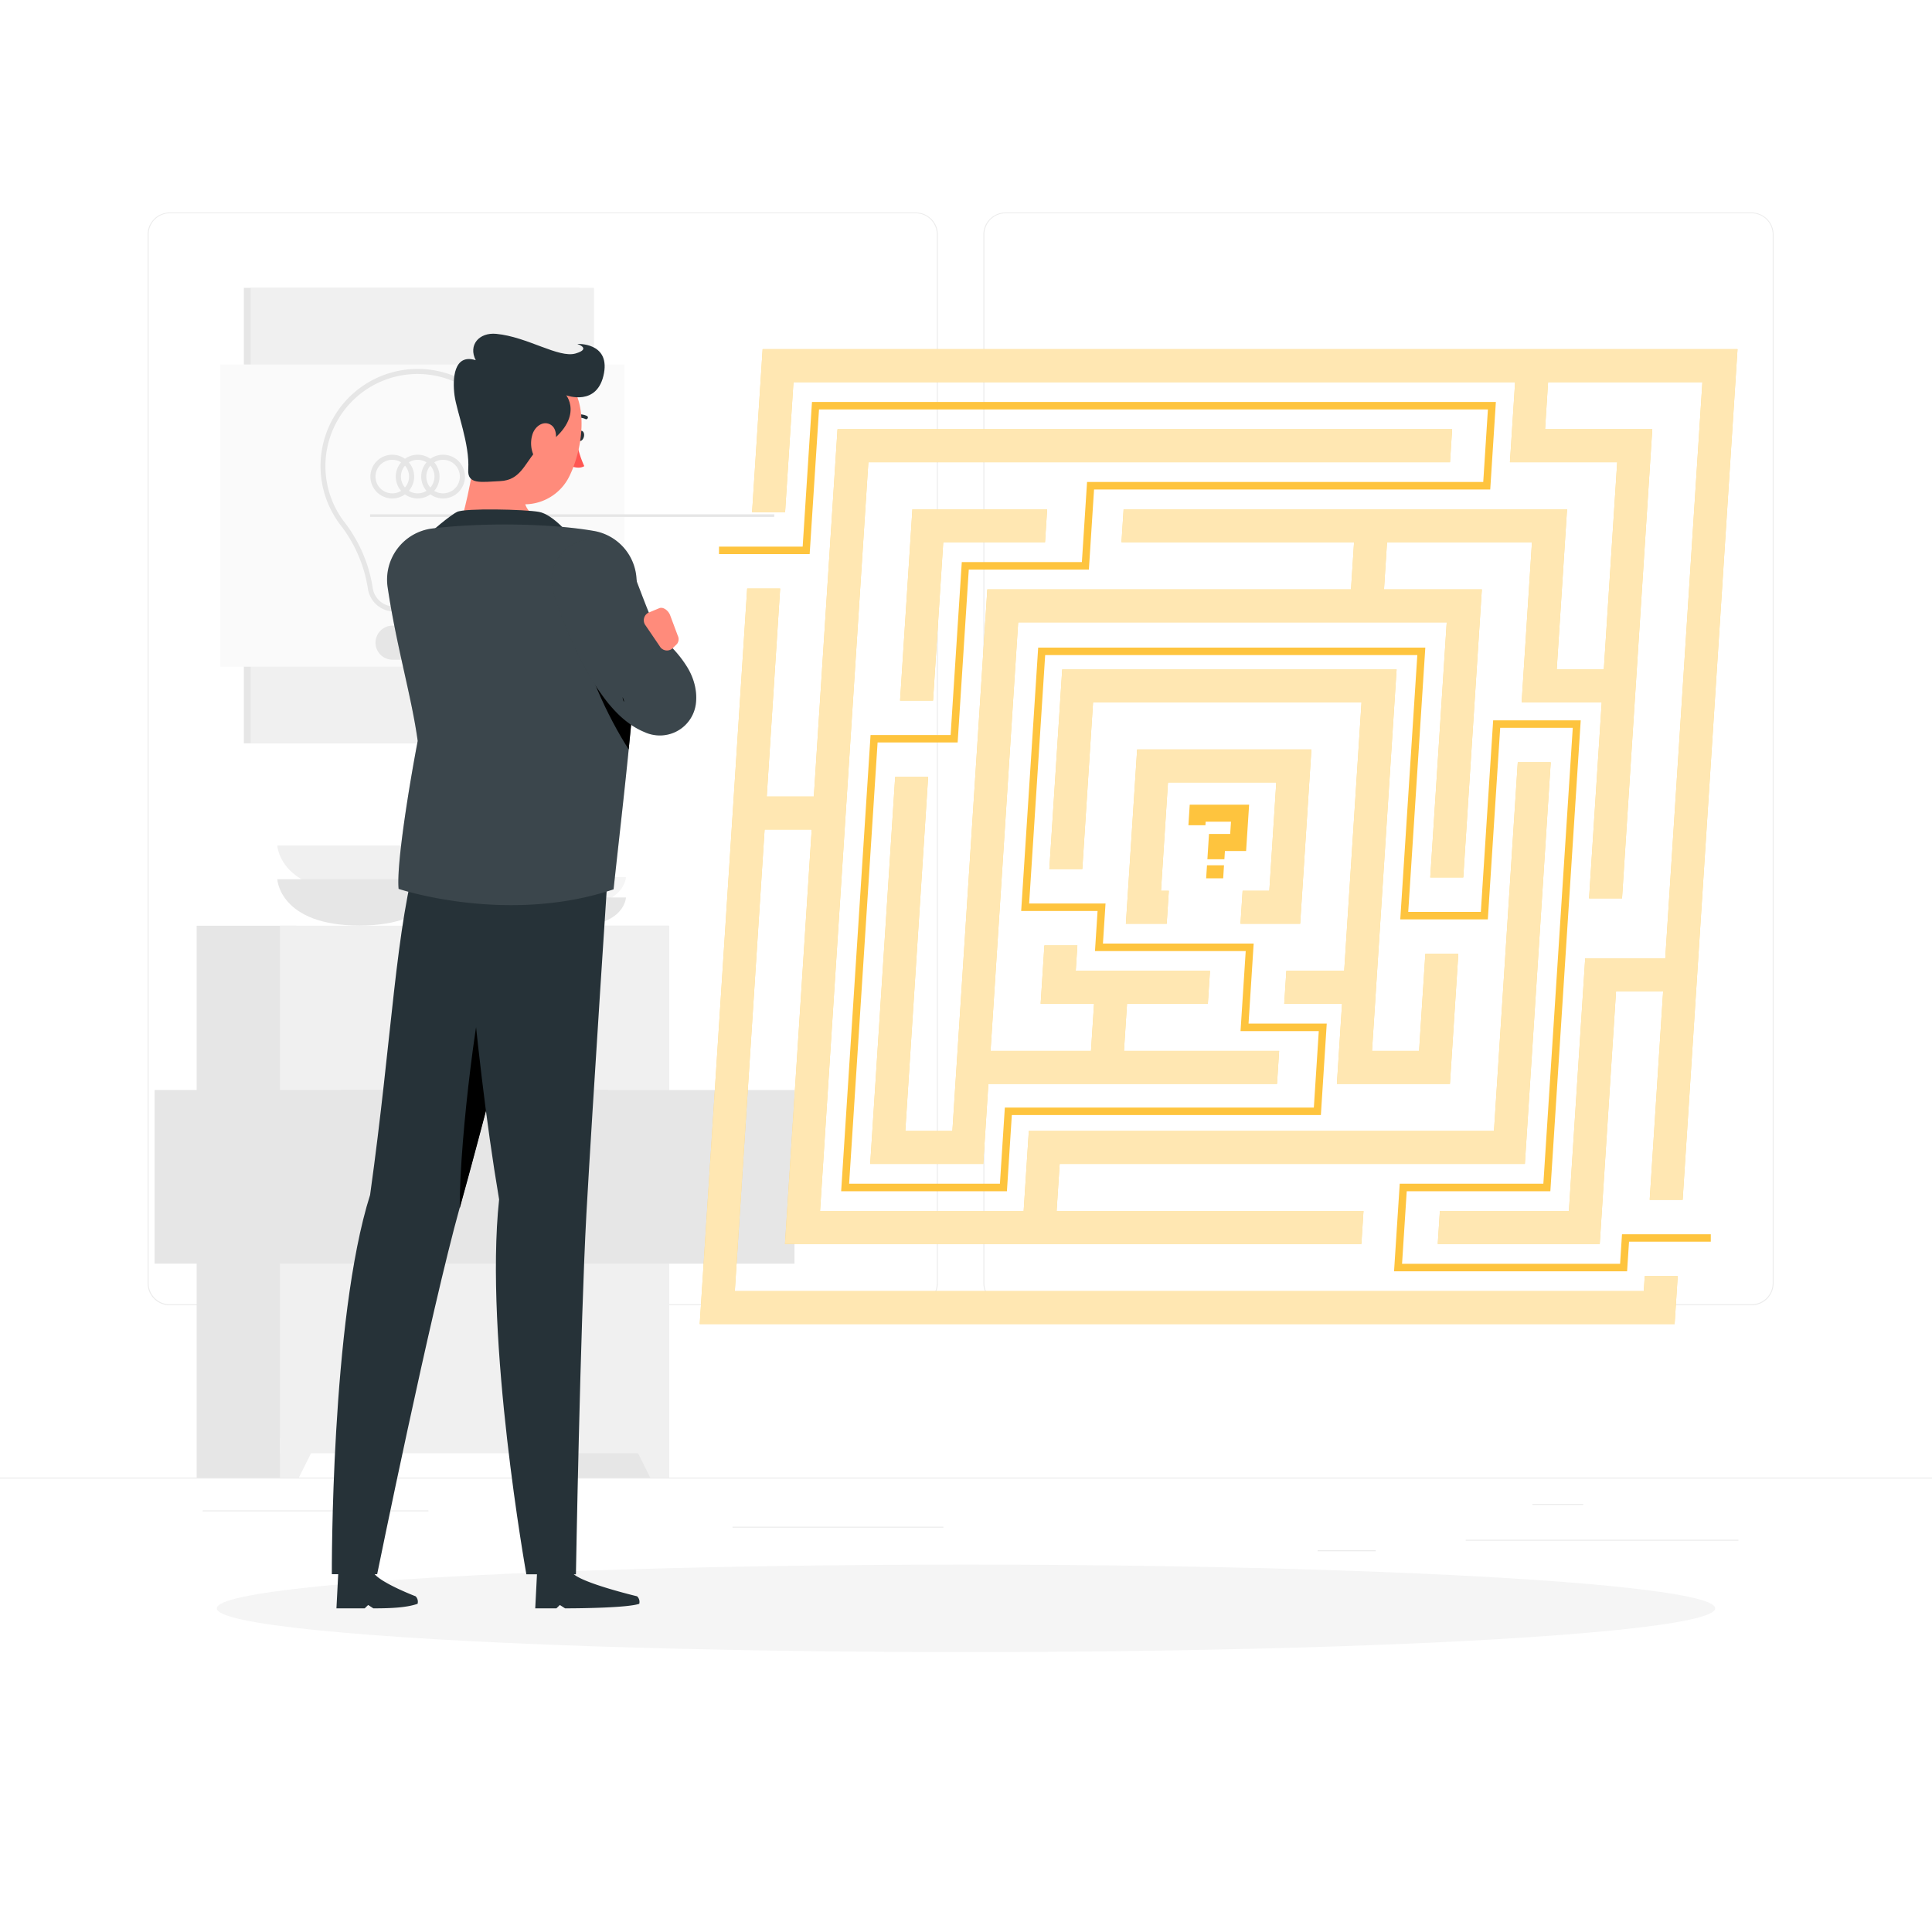 <svg class="animated" id="freepik_stories-problem-solving" xmlns="http://www.w3.org/2000/svg" viewBox="0 0 500 500" version="1.1" xmlns:xlink="http://www.w3.org/1999/xlink" xmlns:svgjs="http://svgjs.com/svgjs"><style>svg#freepik_stories-problem-solving:not(.animated) .animable {opacity: 0;}svg#freepik_stories-problem-solving.animated #freepik--background-complete--inject-133 {animation: 1s 1 forwards cubic-bezier(.36,-0.01,.5,1.38) slideDown;animation-delay: 0s;}svg#freepik_stories-problem-solving.animated #freepik--Shadow--inject-133 {animation: 1s 1 forwards cubic-bezier(.36,-0.01,.5,1.38) slideLeft;animation-delay: 0s;}svg#freepik_stories-problem-solving.animated #freepik--Labirynth--inject-133 {animation: 1s 1 forwards cubic-bezier(.36,-0.01,.5,1.38) zoomIn;animation-delay: 0s;}svg#freepik_stories-problem-solving.animated #freepik--Character--inject-133 {animation: 1s 1 forwards cubic-bezier(.36,-0.01,.5,1.38) zoomIn;animation-delay: 0s;}            @keyframes slideDown {                0% {                    opacity: 0;                    transform: translateY(-30px);                }                100% {                    opacity: 1;                    transform: translateY(0);                }            }                    @keyframes slideLeft {                0% {                    opacity: 0;                    transform: translateX(-30px);                }                100% {                    opacity: 1;                    transform: translateX(0);                }            }                    @keyframes zoomIn {                0% {                    opacity: 0;                    transform: scale(0.5);                }                100% {                    opacity: 1;                    transform: scale(1);                }            }        </style><g id="freepik--background-complete--inject-133" class="animable" style="transform-origin: 250px 228.23px;"><rect y="382.4" width="500" height="0.25" style="fill: rgb(235, 235, 235); transform-origin: 250px 382.525px;" id="elksvpvtppcg" class="animable"></rect><rect x="379.33" y="398.49" width="70.57" height="0.25" style="fill: rgb(235, 235, 235); transform-origin: 414.615px 398.615px;" id="eledldsywql1" class="animable"></rect><rect x="341" y="401.21" width="15.03" height="0.25" style="fill: rgb(235, 235, 235); transform-origin: 348.515px 401.335px;" id="elvhvf1orr1gj" class="animable"></rect><rect x="396.59" y="389.21" width="13.16" height="0.25" style="fill: rgb(235, 235, 235); transform-origin: 403.17px 389.335px;" id="elixfwxku4sqg" class="animable"></rect><rect x="52.46" y="390.89" width="38.83" height="0.25" style="fill: rgb(235, 235, 235); transform-origin: 71.875px 391.015px;" id="elxr200hk3au" class="animable"></rect><rect x="100.19" y="390.89" width="10.69" height="0.25" style="fill: rgb(235, 235, 235); transform-origin: 105.535px 391.015px;" id="elnyd4prchh7n" class="animable"></rect><rect x="189.58" y="395.11" width="54.56" height="0.25" style="fill: rgb(235, 235, 235); transform-origin: 216.86px 395.235px;" id="elco2fg3ago98" class="animable"></rect><path d="M237,337.8H43.91a5.71,5.71,0,0,1-5.7-5.71V60.66A5.71,5.71,0,0,1,43.91,55H237a5.71,5.71,0,0,1,5.71,5.71V332.09A5.71,5.71,0,0,1,237,337.8ZM43.91,55.2a5.46,5.46,0,0,0-5.45,5.46V332.09a5.46,5.46,0,0,0,5.45,5.46H237a5.47,5.47,0,0,0,5.46-5.46V60.66A5.47,5.47,0,0,0,237,55.2Z" style="fill: rgb(235, 235, 235); transform-origin: 140.46px 196.4px;" id="elv4tf5ypwdzp" class="animable"></path><path d="M453.31,337.8H260.21a5.72,5.72,0,0,1-5.71-5.71V60.66A5.72,5.72,0,0,1,260.21,55h193.1A5.71,5.71,0,0,1,459,60.66V332.09A5.71,5.71,0,0,1,453.31,337.8ZM260.21,55.2a5.47,5.47,0,0,0-5.46,5.46V332.09a5.47,5.47,0,0,0,5.46,5.46h193.1a5.47,5.47,0,0,0,5.46-5.46V60.66a5.47,5.47,0,0,0-5.46-5.46Z" style="fill: rgb(235, 235, 235); transform-origin: 356.75px 196.4px;" id="elxxs3lqbaga" class="animable"></path><path d="M71.76,218.81s.54,12,21.27,12,21.28-12,21.28-12Z" style="fill: rgb(240, 240, 240); transform-origin: 93.035px 224.81px;" id="elfgxbbppgi8e" class="animable"></path><rect x="147.37" y="239.58" width="25.81" height="142.82" style="fill: rgb(230, 230, 230); transform-origin: 160.275px 310.99px;" id="el3sv5d2quja7" class="animable"></rect><polygon points="168.28 382.4 173.19 382.4 173.19 372.12 163.14 372.12 168.28 382.4" style="fill: rgb(240, 240, 240); transform-origin: 168.165px 377.26px;" id="elngxh0udz74" class="animable"></polygon><rect x="50.9" y="239.58" width="25.81" height="142.82" style="fill: rgb(230, 230, 230); transform-origin: 63.805px 310.99px;" id="elpu11uw830x8" class="animable"></rect><rect x="72.44" y="239.58" width="100.75" height="136.52" style="fill: rgb(240, 240, 240); transform-origin: 122.815px 307.84px;" id="el0d0tng57nee8" class="animable"></rect><g id="elyytppyyz87"><rect x="88.23" y="282.1" width="117.38" height="44.93" style="fill: rgb(230, 230, 230); transform-origin: 146.92px 304.565px; transform: rotate(-90deg);" class="animable"></rect></g><g id="eltmm14msbjx"><rect x="40.01" y="282.09" width="117.38" height="44.93" style="fill: rgb(230, 230, 230); transform-origin: 98.7px 304.555px; transform: rotate(-90deg);" class="animable"></rect></g><path d="M103.15,248.74H94.26a16.85,16.85,0,0,1-10.21-3.23h29.3A16.8,16.8,0,0,1,103.15,248.74Z" style="fill: rgb(240, 240, 240); transform-origin: 98.7px 247.126px;" id="el8u2tcytkmli" class="animable"></path><path d="M151.82,248.74h-8.89a16.85,16.85,0,0,1-10.21-3.23H162A16.8,16.8,0,0,1,151.82,248.74Z" style="fill: rgb(240, 240, 240); transform-origin: 147.36px 247.126px;" id="elo3yfz0h99ht" class="animable"></path><polygon points="77.34 382.4 72.44 382.4 72.44 372.12 82.48 372.12 77.34 382.4" style="fill: rgb(240, 240, 240); transform-origin: 77.46px 377.26px;" id="elyqj50j0rbe" class="animable"></polygon><path d="M71.76,227.53s.54,12,21.27,12,21.28-12,21.28-12Z" style="fill: rgb(230, 230, 230); transform-origin: 93.035px 233.53px;" id="els9ms0p68qsj" class="animable"></path><path d="M136.17,227s.33,7.32,12.93,7.32S162,227,162,227Z" style="fill: rgb(245, 245, 245); transform-origin: 149.085px 230.66px;" id="elpitszhml8hs" class="animable"></path><path d="M136.17,232.26s.33,7.31,12.93,7.31S162,232.26,162,232.26Z" style="fill: rgb(230, 230, 230); transform-origin: 149.085px 235.915px;" id="elxgh1br4ktxr" class="animable"></path><rect x="63.11" y="74.5" width="86.83" height="117.87" style="fill: rgb(230, 230, 230); transform-origin: 106.525px 133.435px;" id="elggv91ptf15b" class="animable"></rect><rect x="64.88" y="74.5" width="88.85" height="117.87" style="fill: rgb(240, 240, 240); transform-origin: 109.305px 133.435px;" id="elslf0skrkqlm" class="animable"></rect><g id="elg0ob3rsn7db"><rect x="57.01" y="94.33" width="104.59" height="78.22" style="fill: rgb(250, 250, 250); transform-origin: 109.305px 133.44px; transform: rotate(90deg);" class="animable"></rect></g><g id="el2gz16s14o7o"><rect x="95.78" y="133.1" width="104.59" height="0.68" style="fill: rgb(230, 230, 230); transform-origin: 148.075px 133.44px; transform: rotate(90deg);" class="animable"></rect></g><path d="M114.21,158.27H102.05a6.94,6.94,0,0,1-6.84-5.93,35.72,35.72,0,0,0-7.11-16.48,25.14,25.14,0,0,1,20.72-40.37,25.13,25.13,0,0,1,19.25,40.4A35.66,35.66,0,0,0,121,152.4,6.87,6.87,0,0,1,114.21,158.27Zm-6.12-61.48a23.83,23.83,0,0,0-19,38.27,37,37,0,0,1,7.37,17.09,5.62,5.62,0,0,0,5.54,4.81h12.16a5.56,5.56,0,0,0,5.47-4.75A36.93,36.93,0,0,1,127,135.09,23.83,23.83,0,0,0,108.78,96.8Z" style="fill: rgb(230, 230, 230); transform-origin: 108.101px 126.875px;" id="elakjbob57qr" class="animable"></path><path d="M101.6,170.74h13a4.43,4.43,0,0,0,4.41-4.42h0a4.42,4.42,0,0,0-4.41-4.41h-13a4.43,4.43,0,0,0-4.42,4.41h0A4.43,4.43,0,0,0,101.6,170.74Z" style="fill: rgb(230, 230, 230); transform-origin: 108.095px 166.325px;" id="el9mdyjresrwq" class="animable"></path><path d="M108.1,129a5.66,5.66,0,1,1,5.65-5.65A5.66,5.66,0,0,1,108.1,129Zm0-10a4.34,4.34,0,1,0,4.34,4.34A4.34,4.34,0,0,0,108.1,119Z" style="fill: rgb(230, 230, 230); transform-origin: 108.09px 123.34px;" id="el0v6es4hljd2o" class="animable"></path><path d="M101.52,129a5.66,5.66,0,1,1,5.66-5.65A5.65,5.65,0,0,1,101.52,129Zm0-10a4.34,4.34,0,1,0,4.34,4.34A4.34,4.34,0,0,0,101.52,119Z" style="fill: rgb(230, 230, 230); transform-origin: 101.52px 123.34px;" id="elarafiv2fah" class="animable"></path><path d="M114.67,129a5.66,5.66,0,1,1,5.66-5.65A5.66,5.66,0,0,1,114.67,129Zm0-10a4.34,4.34,0,1,0,4.34,4.34A4.34,4.34,0,0,0,114.67,119Z" style="fill: rgb(230, 230, 230); transform-origin: 114.67px 123.34px;" id="eldrnwrd6tycj" class="animable"></path></g><g id="freepik--Shadow--inject-133" class="animable" style="transform-origin: 250px 416.24px;"><ellipse id="freepik--path--inject-133" cx="250" cy="416.24" rx="193.89" ry="11.32" style="fill: rgb(245, 245, 245); transform-origin: 250px 416.24px;" class="animable"></ellipse></g><g id="freepik--Labirynth--inject-133" class="animable" style="transform-origin: 315.38px 216.515px;"><polygon points="425.41 334.13 190.17 334.13 197.88 214.68 210.07 214.68 203.15 321.94 352.32 321.94 352.87 313.41 273.45 313.41 274.24 301.22 394.63 301.22 401.33 197.28 392.8 197.28 386.64 292.69 266.26 292.69 264.92 313.41 212.23 313.41 224.73 119.62 375.26 119.62 375.81 111.08 216.75 111.08 210.62 206.15 198.43 206.15 201.9 152.32 193.37 152.32 181.09 342.67 433.39 342.67 434.19 330.27 425.66 330.27 425.41 334.13" style="fill: rgb(254, 196, 62); transform-origin: 307.64px 226.875px;" id="elmavdpye4gbs" class="animable"></polygon><polygon points="197.37 90.36 194.64 132.55 203.18 132.55 205.35 98.9 392.11 98.9 390.77 119.62 418.53 119.62 415.07 173.25 402.88 173.25 405.55 131.81 290.79 131.81 290.24 140.34 350.43 140.34 349.64 152.53 255.52 152.53 247.54 276.24 247.26 280.5 246.48 292.69 234.29 292.69 240.2 201.07 231.67 201.07 225.21 301.22 254.46 301.22 255.79 280.5 330.49 280.5 331.04 271.97 290.88 271.97 291.67 259.78 312.59 259.78 313.14 251.25 278.4 251.25 278.82 244.68 270.29 244.68 269.32 259.78 283.14 259.78 282.35 271.97 256.35 271.97 263.5 161.06 374.41 161.06 370.15 227.08 378.69 227.08 383.5 152.53 358.18 152.53 358.96 140.34 396.47 140.34 393.8 181.78 414.52 181.78 411.25 232.49 419.78 232.49 427.61 111.08 399.86 111.08 400.64 98.9 440.58 98.9 430.97 248 410.25 248 406.03 313.41 372.64 313.41 372.09 321.94 414.01 321.94 418.23 256.53 430.42 256.53 426.94 310.5 435.47 310.5 449.67 90.36 197.37 90.36" style="fill: rgb(254, 196, 62); transform-origin: 322.155px 206.15px;" id="eld6gkuy25bm" class="animable"></polygon><polygon points="241.47 181.3 244.11 140.34 270.45 140.34 271 131.81 236.13 131.81 232.94 181.3 241.47 181.3" style="fill: rgb(254, 196, 62); transform-origin: 251.97px 156.555px;" id="elx0uilsd3w4" class="animable"></polygon><polygon points="345.99 280.5 375.24 280.5 377.41 246.85 368.88 246.85 367.26 271.97 355.07 271.97 355.86 259.78 356.13 255.52 361.44 173.25 274.9 173.25 271.57 224.91 280.1 224.91 282.88 181.78 352.36 181.78 347.88 251.25 332.91 251.25 332.36 259.78 347.32 259.78 345.99 280.5" style="fill: rgb(254, 196, 62); transform-origin: 324.49px 226.875px;" id="el762dbr69aly" class="animable"></polygon><polygon points="321.59 230.53 321.04 239.06 336.48 239.06 339.39 193.96 294.29 193.96 291.38 239.06 301.94 239.06 302.49 230.53 300.46 230.53 302.27 202.49 330.3 202.49 328.5 230.53 321.59 230.53" style="fill: rgb(254, 196, 62); transform-origin: 315.385px 216.51px;" id="ell46i1dw618" class="animable"></polygon><g id="elvqikwhpyc6"><g style="opacity: 0.6; transform-origin: 315.38px 216.515px;" class="animable"><polygon points="425.41 334.13 190.17 334.13 197.88 214.68 210.07 214.68 203.15 321.94 352.32 321.94 352.87 313.41 273.45 313.41 274.24 301.22 394.63 301.22 401.33 197.28 392.8 197.28 386.64 292.69 266.26 292.69 264.92 313.41 212.23 313.41 224.73 119.62 375.26 119.62 375.81 111.08 216.75 111.08 210.62 206.15 198.43 206.15 201.9 152.32 193.37 152.32 181.09 342.67 433.39 342.67 434.19 330.27 425.66 330.27 425.41 334.13" style="fill: rgb(255, 255, 255); transform-origin: 307.64px 226.875px;" id="el8w5m8kgjlk7" class="animable"></polygon><polygon points="197.37 90.36 194.64 132.55 203.18 132.55 205.35 98.9 392.11 98.9 390.77 119.62 418.53 119.62 415.07 173.25 402.88 173.25 405.55 131.81 290.79 131.81 290.24 140.34 350.43 140.34 349.64 152.53 255.52 152.53 247.54 276.24 247.26 280.5 246.48 292.69 234.29 292.69 240.2 201.07 231.67 201.07 225.21 301.22 254.46 301.22 255.79 280.5 330.49 280.5 331.04 271.97 290.88 271.97 291.67 259.78 312.59 259.78 313.14 251.25 278.4 251.25 278.82 244.68 270.29 244.68 269.32 259.78 283.14 259.78 282.35 271.97 256.35 271.97 263.5 161.06 374.41 161.06 370.15 227.08 378.69 227.08 383.5 152.53 358.18 152.53 358.96 140.34 396.47 140.34 393.8 181.78 414.52 181.78 411.25 232.49 419.78 232.49 427.61 111.08 399.86 111.08 400.64 98.9 440.58 98.9 430.97 248 410.25 248 406.03 313.41 372.64 313.41 372.09 321.94 414.01 321.94 418.23 256.53 430.42 256.53 426.94 310.5 435.47 310.5 449.67 90.36 197.37 90.36" style="fill: rgb(255, 255, 255); transform-origin: 322.155px 206.15px;" id="eluodogeeafv" class="animable"></polygon><polygon points="241.47 181.3 244.11 140.34 270.45 140.34 271 131.81 236.13 131.81 232.94 181.3 241.47 181.3" style="fill: rgb(255, 255, 255); transform-origin: 251.97px 156.555px;" id="el7ebss5vp6f5" class="animable"></polygon><polygon points="345.99 280.5 375.24 280.5 377.41 246.85 368.88 246.85 367.26 271.97 355.07 271.97 355.86 259.78 356.13 255.52 361.44 173.25 274.9 173.25 271.57 224.91 280.1 224.91 282.88 181.78 352.36 181.78 347.88 251.25 332.91 251.25 332.36 259.78 347.32 259.78 345.99 280.5" style="fill: rgb(255, 255, 255); transform-origin: 324.49px 226.875px;" id="elil7ea2ppi6" class="animable"></polygon><polygon points="321.59 230.53 321.04 239.06 336.48 239.06 339.39 193.96 294.29 193.96 291.38 239.06 301.94 239.06 302.49 230.53 300.46 230.53 302.27 202.49 330.3 202.49 328.5 230.53 321.59 230.53" style="fill: rgb(255, 255, 255); transform-origin: 315.385px 216.51px;" id="el8aufc83w0sr" class="animable"></polygon></g></g><polygon points="421.09 329.01 360.78 329.01 362.25 306.35 399.42 306.35 407.03 188.36 388.25 188.36 385.05 237.93 362.39 237.93 366.8 169.54 270.49 169.54 266.34 233.83 286.11 233.83 285.44 244.19 324.45 244.19 323.12 264.91 343.36 264.91 341.84 288.58 261.86 288.58 260.59 308.29 217.69 308.29 225.3 190.22 246.02 190.22 248.91 145.46 279.99 145.46 281.33 124.74 383.86 124.74 385.07 105.96 211.96 105.96 209.54 143.4 186.08 143.4 186.08 141.47 207.73 141.47 210.14 104.02 387.13 104.02 385.67 126.68 283.14 126.68 281.8 147.4 250.72 147.4 247.84 192.15 227.12 192.15 219.75 306.35 258.78 306.35 260.05 286.64 340.02 286.64 341.3 266.85 321.05 266.85 322.39 246.13 283.38 246.13 284.05 235.76 264.28 235.76 268.68 167.6 368.87 167.6 364.45 236 383.24 236 386.43 186.43 409.09 186.43 401.23 308.29 364.06 308.29 362.85 327.07 419.28 327.07 419.77 319.42 442.75 319.42 442.75 321.35 421.59 321.35 421.09 329.01" style="fill: rgb(254, 196, 62); transform-origin: 314.415px 216.515px;" id="el6t80reczmps" class="animable"></polygon><polygon points="316.87 222.38 312.47 222.38 312.89 215.83 318.37 215.83 318.58 212.65 312.02 212.65 311.96 213.58 307.56 213.58 307.9 208.25 323.27 208.25 322.49 220.24 317.01 220.24 316.87 222.38" style="fill: rgb(254, 196, 62); transform-origin: 315.415px 215.315px;" id="elfs2s9rd7w18" class="animable"></polygon><polygon points="316.56 227.3 312.15 227.3 312.37 223.94 316.77 223.94 316.56 227.3" style="fill: rgb(254, 196, 62); transform-origin: 314.46px 225.62px;" id="elwm2uikf4ghc" class="animable"></polygon></g><g id="freepik--Character--inject-133" class="animable" style="transform-origin: 133.033px 251.302px;"><path d="M95.78,309.25c5.79-41.49,6.54-69.23,12.62-89.68l35-.53s-16.7,65.84-24.36,93.26-21.43,95.1-21.43,95.1H85.88S85.57,341.36,95.78,309.25Z" style="fill: rgb(38, 50, 56); transform-origin: 114.639px 313.22px;" id="elxrbu5tmlg8q" class="animable"></path><path d="M126.51,249.73c-2.56,5.93-7.57,44-7.54,63l.12-.44c2.69-9.63,6.5-24,10.31-38.62Z" id="el49ik070tujo" class="animable" style="transform-origin: 124.185px 281.23px;"></path><path d="M107.56,413.12s-9.91-3.79-11-6.33h-9l-.49,9.45h7.31l.9-.87,1.34.87c4.47,0,8.59-.17,11.45-1.18A2,2,0,0,0,107.56,413.12Z" style="fill: rgb(38, 50, 56); transform-origin: 97.606px 411.515px;" id="elduje1cposdo" class="animable"></path><path d="M129.17,310.42c-7-41.27-9.91-91-9.91-91l38.51-.62s-4.43,67.06-6,95.15c-1.6,29.21-2.72,93.48-2.72,93.48H136.22S125.29,346.52,129.17,310.42Z" style="fill: rgb(38, 50, 56); transform-origin: 138.515px 313.115px;" id="eljweikq5lrmq" class="animable"></path><path d="M124,113.56c-1.71,7.42-3,16.95-5.13,22.43,3.72,3.46,9.75,7.75,17.79,7.63s6.57-5.55,4.41-8.35c-5.76-2.91-6-5.85-4.58-8.43Z" style="fill: rgb(255, 139, 123); transform-origin: 130.822px 128.591px;" id="elzymv0mp0s8e" class="animable"></path><path d="M111.39,137.79s4.88-4.3,6.9-5.31,17.6-.67,21.22,0,8,6.07,8,6.07Z" style="fill: rgb(38, 50, 56); transform-origin: 129.45px 135.197px;" id="elanqys5p725" class="animable"></path><path d="M149.4,112.63c-.17.73.09,1.4.56,1.5s1-.4,1.16-1.13-.09-1.39-.56-1.5S149.56,111.91,149.4,112.63Z" style="fill: rgb(38, 50, 56); transform-origin: 150.258px 112.814px;" id="el5yby7vdcb5q" class="animable"></path><path d="M149.13,113.64a26.3,26.3,0,0,0,2.08,7c-1.56.92-3.62-.1-3.62-.1Z" style="fill: rgb(255, 86, 82); transform-origin: 149.4px 117.332px;" id="elakzzcn8id5p" class="animable"></path><path d="M151.91,108.45a.43.43,0,0,1-.41,0,3.43,3.43,0,0,0-3.15.11.44.44,0,0,1-.6-.13.45.45,0,0,1,.13-.61,4.33,4.33,0,0,1,4-.18.43.43,0,0,1,.06.77Z" style="fill: rgb(38, 50, 56); transform-origin: 149.917px 107.931px;" id="elgq9w6iffy2q" class="animable"></path><path d="M125.29,105.24c-1.45,9-2.76,14.25.73,19.8,5.25,8.35,17.21,6.65,21.34-1.8,3.73-7.6,5.48-21.1-2.48-26.53A12.62,12.62,0,0,0,125.29,105.24Z" style="fill: rgb(255, 139, 123); transform-origin: 137.152px 112.511px;" id="elmnwajipajxh" class="animable"></path><path d="M138.53,116.93c-2.87,3.37-4,7.33-9.07,7.58s-8.53.93-8.28-3c.42-6.57-3-15-3.55-19.2s-.24-10.89,5.49-9.09c-2-3.9.85-7.24,5.3-6.82,8.08.76,16.16,6.36,20.55,5.08,4.21-1.24.43-2.47.43-2.47s8.36-.45,6.92,7.52c-1.61,8.87-9.78,5.77-9.78,5.77S152.11,109.19,138.53,116.93Z" style="fill: rgb(38, 50, 56); transform-origin: 136.963px 105.541px;" id="elokjngl0vic7" class="animable"></path><path d="M137.74,112.62a7.69,7.69,0,0,0,.56,5.63c1.19,2.15,3.53,1.16,4.65-1.16,1-2.09,1.62-5.73-.27-7.06S138.4,110.21,137.74,112.62Z" style="fill: rgb(255, 139, 123); transform-origin: 140.674px 114.487px;" id="elyi458b94zgc" class="animable"></path><path d="M111.91,136.77c12.45-1.53,30.13-1.39,41.86.65a13.32,13.32,0,0,1,10.94,12.08c1.46,17.89-2.5,49.18-5.92,80.66-27.61,9.27-55.63-.12-55.63-.12-.61-6.36,2.81-27.17,4.94-38.28-1.57-11.48-5.54-24.61-7.79-39.85A13.34,13.34,0,0,1,111.91,136.77Z" style="fill: rgb(38, 50, 56); transform-origin: 132.598px 184.994px;" id="eltyuypmysswi" class="animable"></path><g id="elwfkrfobaxbn"><path d="M111.91,136.77c12.45-1.53,30.13-1.39,41.86.65a13.32,13.32,0,0,1,10.94,12.08c1.46,17.89-2.5,49.18-5.92,80.66-27.61,9.27-55.63-.12-55.63-.12-.61-6.36,2.81-27.17,4.94-38.28-1.57-11.48-5.54-24.61-7.79-39.85A13.34,13.34,0,0,1,111.91,136.77Z" style="fill: rgb(255, 255, 255); opacity: 0.1; transform-origin: 132.598px 184.994px;" class="animable"></path></g><path d="M149.4,161.83c1.88,10.78,7.85,23.62,13.3,32.12.75-7.44,1.38-14.54,1.78-21.07Z" id="el7klyvxq8zsd" class="animable" style="transform-origin: 156.94px 177.89px;"></path><path d="M163.45,146.88l1.41,3.78,1.49,3.9c1,2.59,2,5.13,3.09,7.57.53,1.22,1.09,2.41,1.65,3.54s1.11,2.23,1.67,3.2,1.14,1.82,1.57,2.44.8.9.14.67l-13.29,7.11a5.19,5.19,0,0,0,0,1.7,2.05,2.05,0,0,0,.2.67c.11.22.15.09.1-.13a8.68,8.68,0,0,0-1-2.14,57.92,57.92,0,0,0-3.75-5.56c-1.42-1.93-3-3.87-4.52-5.85s-3.19-4-4.67-6l-.15-.2a5.38,5.38,0,0,1,6.65-8.05,73.7,73.7,0,0,1,7.2,4c2.32,1.47,4.57,3,6.81,4.79,1.11.87,2.2,1.8,3.29,2.78a40,40,0,0,1,3.27,3.25,29.09,29.09,0,0,1,3.27,4.35,16.26,16.26,0,0,1,1.59,3.45,14.43,14.43,0,0,1,.59,2.57,13.06,13.06,0,0,1,0,3.63,9.39,9.39,0,0,1-10.71,7.88,9.29,9.29,0,0,1-2.13-.58l-.44-.19a18.73,18.73,0,0,1-4.11-2.35,25.15,25.15,0,0,1-2.8-2.4,37.12,37.12,0,0,1-3.91-4.62,65.57,65.57,0,0,1-5.42-8.86c-1.55-2.93-2.85-5.87-4.07-8.82-.59-1.49-1.18-3-1.7-4.47-.27-.75-.53-1.5-.78-2.27l-.74-2.39a10.61,10.61,0,0,1,20.06-6.88Z" style="fill: rgb(38, 50, 56); transform-origin: 161.489px 164.96px;" id="eljpfra2jwg1" class="animable"></path><g id="eljrefbe251j8"><path d="M163.45,146.88l1.41,3.78,1.49,3.9c1,2.59,2,5.13,3.09,7.57.53,1.22,1.09,2.41,1.65,3.54s1.11,2.23,1.67,3.2,1.14,1.82,1.57,2.44.8.9.14.67l-13.29,7.11a5.19,5.19,0,0,0,0,1.7,2.05,2.05,0,0,0,.2.67c.11.22.15.09.1-.13a8.68,8.68,0,0,0-1-2.14,57.92,57.92,0,0,0-3.75-5.56c-1.42-1.93-3-3.87-4.52-5.85s-3.19-4-4.67-6l-.15-.2a5.38,5.38,0,0,1,6.65-8.05,73.7,73.7,0,0,1,7.2,4c2.32,1.47,4.57,3,6.81,4.79,1.11.87,2.2,1.8,3.29,2.78a40,40,0,0,1,3.27,3.25,29.09,29.09,0,0,1,3.27,4.35,16.26,16.26,0,0,1,1.59,3.45,14.43,14.43,0,0,1,.59,2.57,13.06,13.06,0,0,1,0,3.63,9.39,9.39,0,0,1-10.71,7.88,9.29,9.29,0,0,1-2.13-.58l-.44-.19a18.73,18.73,0,0,1-4.11-2.35,25.15,25.15,0,0,1-2.8-2.4,37.12,37.12,0,0,1-3.91-4.62,65.57,65.57,0,0,1-5.42-8.86c-1.55-2.93-2.85-5.87-4.07-8.82-.59-1.49-1.18-3-1.7-4.47-.27-.75-.53-1.5-.78-2.27l-.74-2.39a10.61,10.61,0,0,1,20.06-6.88Z" style="fill: rgb(255, 255, 255); opacity: 0.1; transform-origin: 161.489px 164.96px;" class="animable"></path></g><path d="M173.48,159.35l1.93,5.17a2,2,0,0,1-.2,2.13L174,167.84a2.15,2.15,0,0,1-3.26-.59l-3.64-5.35a2.2,2.2,0,0,1,.7-3.33l2.84-1.18C171.58,157,173,157.94,173.48,159.35Z" style="fill: rgb(255, 139, 123); transform-origin: 171.121px 162.824px;" id="el2ilsur454ob" class="animable"></path><path d="M164.88,413.12S149,409.33,148,406.79h-9l-.48,9.45H144l.89-.87,1.35.87c4.47,0,16.34-.17,19.2-1.18A2,2,0,0,0,164.88,413.12Z" style="fill: rgb(38, 50, 56); transform-origin: 152.011px 411.515px;" id="elvbx3kbvipgl" class="animable"></path></g><defs>     <filter id="active" height="200%">         <feMorphology in="SourceAlpha" result="DILATED" operator="dilate" radius="2"></feMorphology>                <feFlood flood-color="#32DFEC" flood-opacity="1" result="PINK"></feFlood>        <feComposite in="PINK" in2="DILATED" operator="in" result="OUTLINE"></feComposite>        <feMerge>            <feMergeNode in="OUTLINE"></feMergeNode>            <feMergeNode in="SourceGraphic"></feMergeNode>        </feMerge>    </filter>    <filter id="hover" height="200%">        <feMorphology in="SourceAlpha" result="DILATED" operator="dilate" radius="2"></feMorphology>                <feFlood flood-color="#ff0000" flood-opacity="0.5" result="PINK"></feFlood>        <feComposite in="PINK" in2="DILATED" operator="in" result="OUTLINE"></feComposite>        <feMerge>            <feMergeNode in="OUTLINE"></feMergeNode>            <feMergeNode in="SourceGraphic"></feMergeNode>        </feMerge>            <feColorMatrix type="matrix" values="0   0   0   0   0                0   1   0   0   0                0   0   0   0   0                0   0   0   1   0 "></feColorMatrix>    </filter></defs></svg>